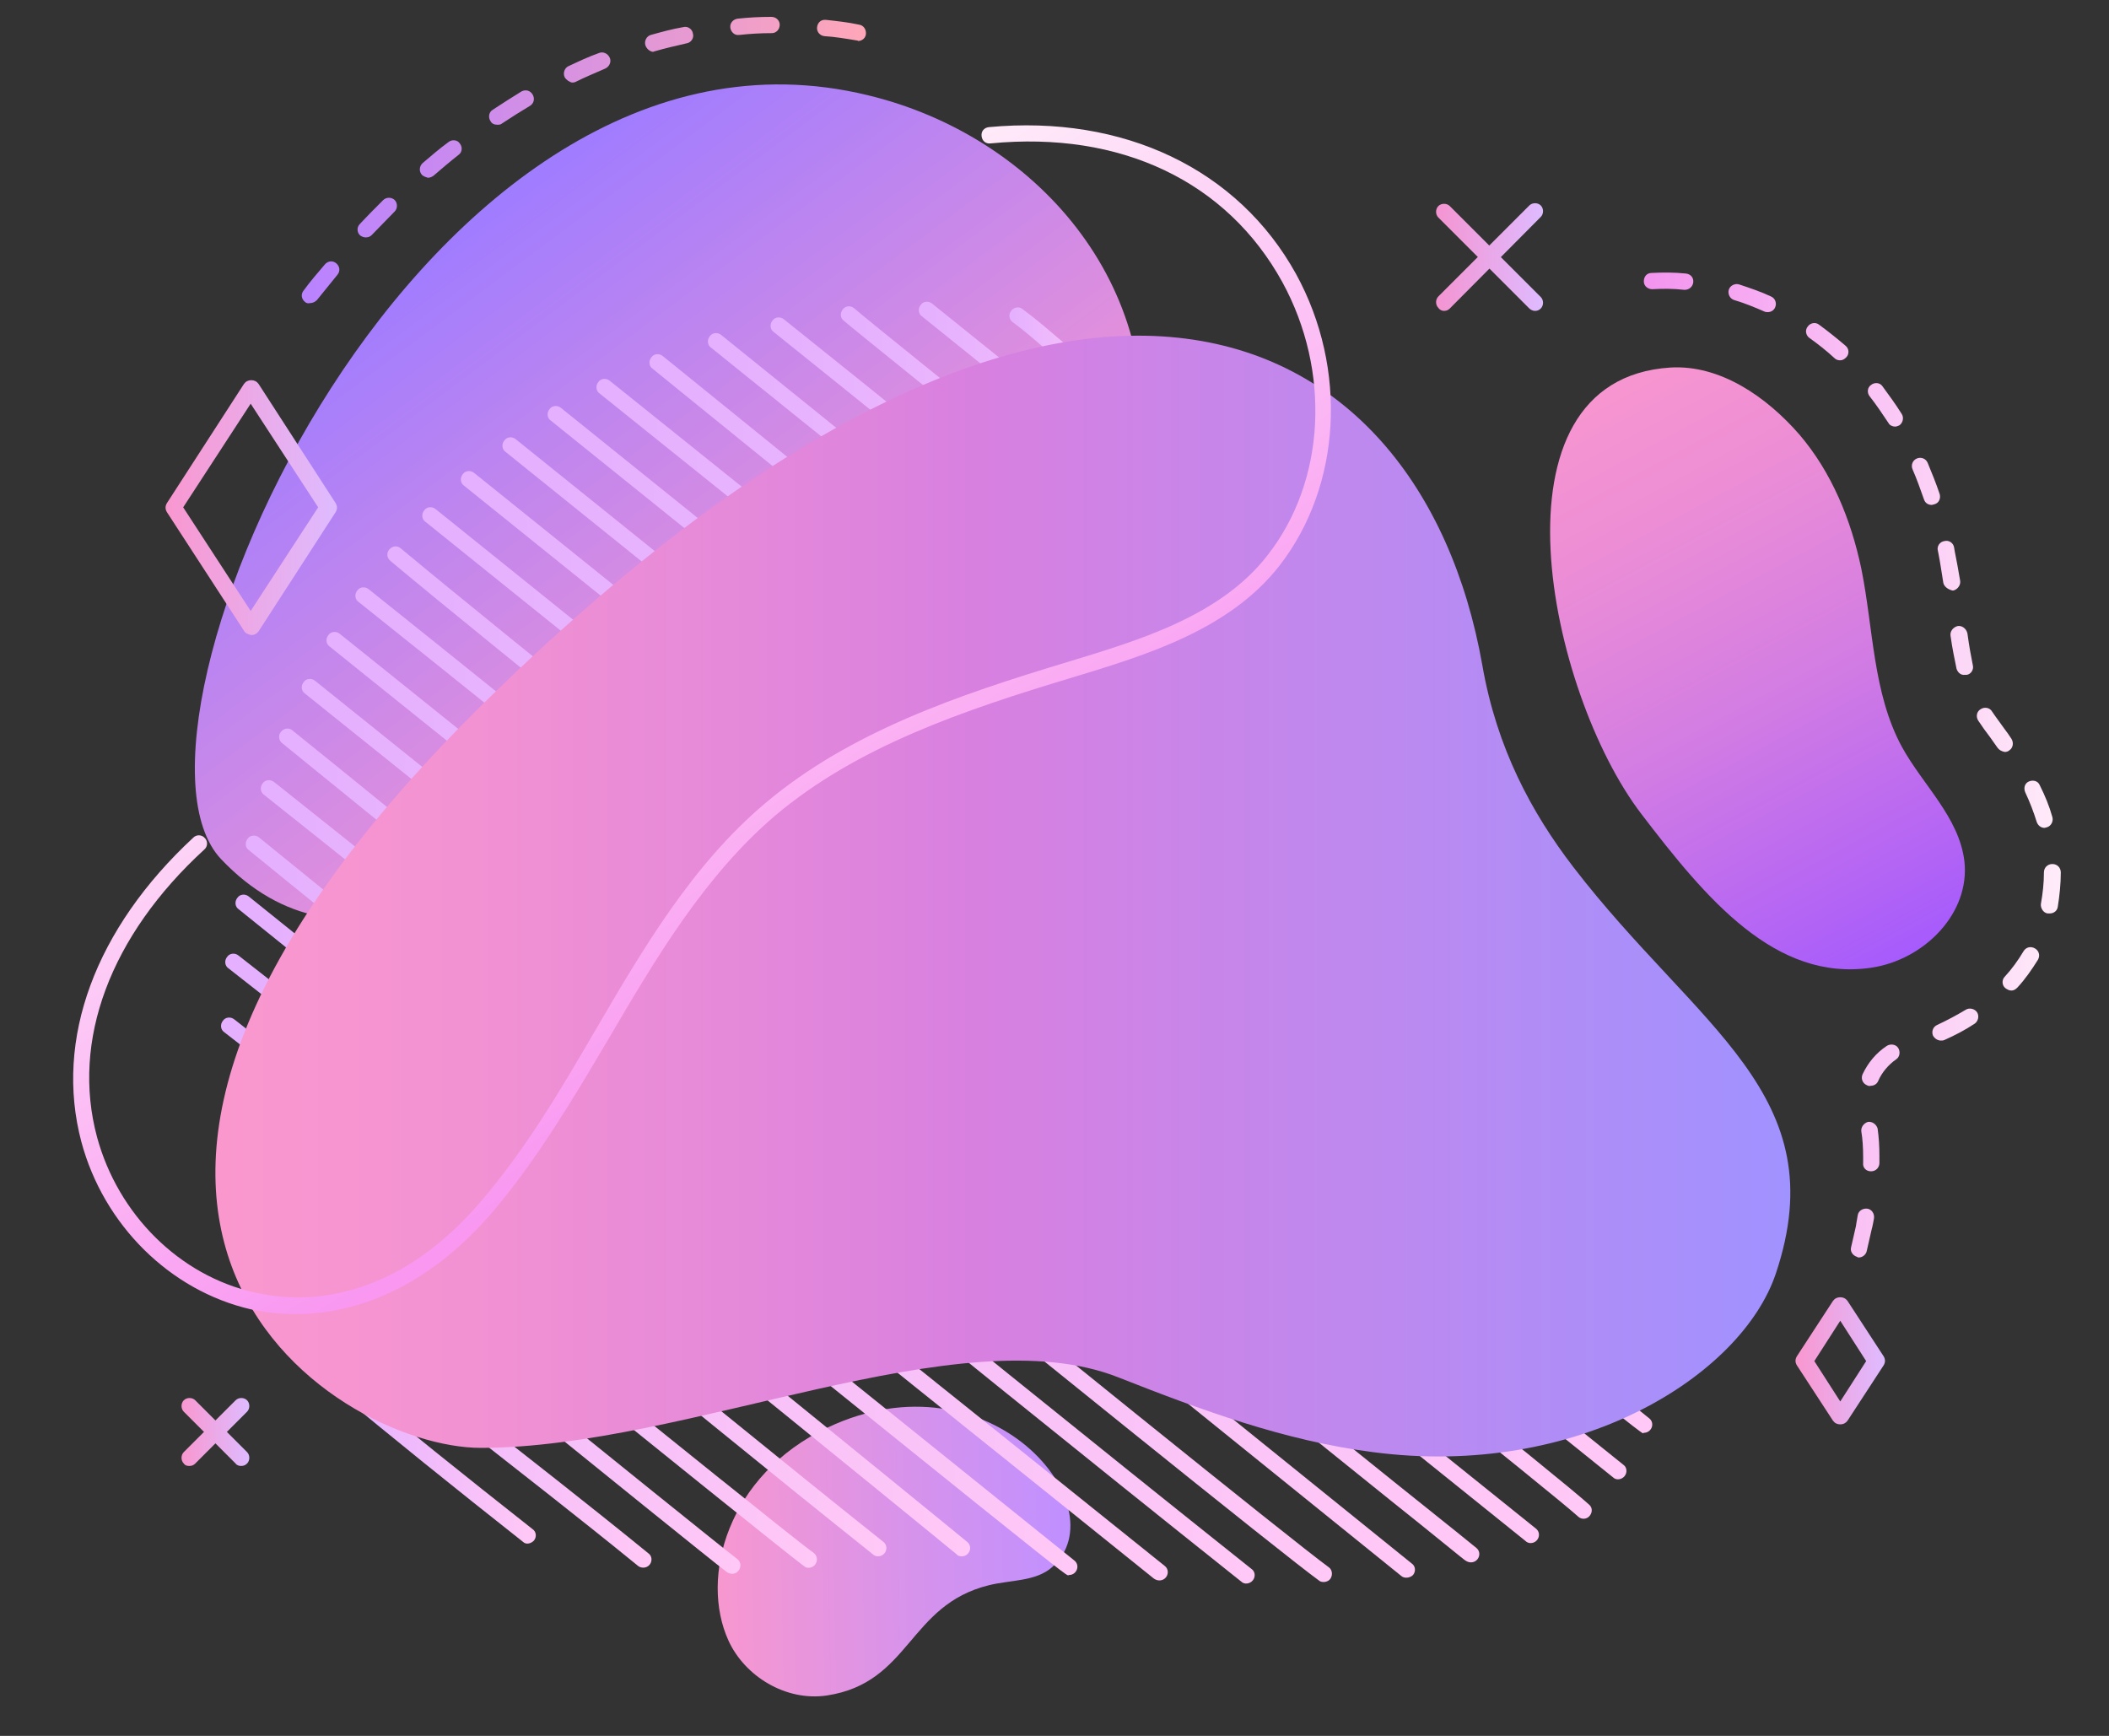 <?xml version="1.0" encoding="utf-8"?>
<!-- Generator: Adobe Illustrator 25.2.0, SVG Export Plug-In . SVG Version: 6.00 Build 0)  -->
<svg version="1.1" id="Layer_1" xmlns="http://www.w3.org/2000/svg" xmlns:xlink="http://www.w3.org/1999/xlink" x="0px" y="0px"
	 viewBox="0 0 350 288.1" style="enable-background:new 0 0 350 288.1;" xml:space="preserve">
<rect x="0" y="0" width="350" height="288.1" fill="#333333" stroke="none"/>
<style type="text/css">
	.st0{display:none;fill:url(#SVGID_1_);}
	.st1{fill:url(#SVGID_2_);}
	.st2{fill:url(#SVGID_3_);}
	.st3{fill:url(#SVGID_4_);}
	.st4{fill:url(#SVGID_5_);}
	.st5{fill:url(#SVGID_6_);}
	.st6{fill:url(#SVGID_7_);}
	.st7{fill:url(#SVGID_8_);}
	.st8{fill:url(#SVGID_9_);}
	.st9{fill:url(#SVGID_10_);}
	.st10{fill:url(#SVGID_11_);}
	.st11{fill:url(#SVGID_12_);}
	.st12{fill:url(#SVGID_13_);}
	.st13{fill:url(#SVGID_14_);}
	.st14{fill:url(#SVGID_15_);}
	.st15{fill:url(#SVGID_16_);}
	.st16{fill:url(#SVGID_17_);}
	.st17{fill:url(#SVGID_18_);}
	.st18{fill:url(#SVGID_19_);}
	.st19{fill:url(#SVGID_20_);}
	.st20{fill:url(#SVGID_21_);}
	.st21{fill:url(#SVGID_22_);}
	.st22{fill:url(#SVGID_23_);}
	.st23{fill:url(#SVGID_24_);}
	.st24{fill:url(#SVGID_25_);}
	.st25{fill:url(#SVGID_26_);}
	.st26{fill:url(#SVGID_27_);}
	.st27{fill:url(#SVGID_28_);}
	.st28{fill:url(#SVGID_29_);}
	.st29{fill:url(#SVGID_30_);}
	.st30{fill:url(#SVGID_31_);}
	.st31{fill:url(#SVGID_32_);}
	.st32{fill:url(#SVGID_33_);}
	.st33{fill:url(#SVGID_34_);}
	.st34{fill:url(#SVGID_35_);}
	.st35{fill:url(#SVGID_36_);}
	.st36{fill:url(#SVGID_37_);}
	.st37{fill:url(#SVGID_38_);}
	.st38{fill:url(#SVGID_39_);}
</style>
<g>
	
		<linearGradient id="SVGID_1_" gradientUnits="userSpaceOnUse" x1="7000.854" y1="63.672" x2="7115.596" y2="63.672" gradientTransform="matrix(-1 0 0 -1 7305.692 287.89)">
		<stop  offset="0" style="stop-color:#A2DAFF"/>
		<stop  offset="1" style="stop-color:#998BF5"/>
	</linearGradient>
	<path class="st0" d="M259,203.4c7.6-1.7,30.1-17.1,42.3-0.5c12.2,16.8-7.4,47.3-54.9,50.1c-47.1,2.7-67.2-28.1-50.5-48
		c5.1-6.1,13.5-8.2,21-6.9C239.1,201.8,238.2,208,259,203.4z"/>
</g>
<g>
	<g>
		
			<linearGradient id="SVGID_2_" gradientUnits="userSpaceOnUse" x1="7049.617" y1="245.227" x2="7067.479" y2="245.227" gradientTransform="matrix(-1 0 0 -1 7305.692 287.89)">
			<stop  offset="0" style="stop-color:#DEBBFF"/>
			<stop  offset="1" style="stop-color:#F494D1"/>
		</linearGradient>
		<path class="st1" d="M239.6,51.6c0.4,0,0.7-0.1,1-0.4L255.7,36c0.5-0.5,0.5-1.4,0-1.9c-0.5-0.5-1.4-0.5-1.9,0l-15.1,15.1
			c-0.5,0.5-0.5,1.4,0,1.9C238.9,51.4,239.3,51.6,239.6,51.6z"/>
		
			<linearGradient id="SVGID_3_" gradientUnits="userSpaceOnUse" x1="7049.617" y1="245.177" x2="7067.479" y2="245.177" gradientTransform="matrix(-1 0 0 -1 7305.692 287.89)">
			<stop  offset="0" style="stop-color:#DEBBFF"/>
			<stop  offset="1" style="stop-color:#F594D1"/>
		</linearGradient>
		<path class="st2" d="M254.7,51.6c0.4,0,0.7-0.1,1-0.4c0.5-0.5,0.5-1.4,0-1.9l-15.1-15.1c-0.5-0.5-1.4-0.5-1.9,0s-0.5,1.4,0,1.9
			l15.1,15.1C254,51.4,254.4,51.6,254.7,51.6z"/>
	</g>
	<g>
		
			<linearGradient id="SVGID_4_" gradientUnits="userSpaceOnUse" x1="7264.317" y1="50.227" x2="7275.694" y2="50.227" gradientTransform="matrix(-1 0 0 -1 7305.692 287.89)">
			<stop  offset="0" style="stop-color:#DEBBFF"/>
			<stop  offset="1" style="stop-color:#F997CF"/>
		</linearGradient>
		<path class="st3" d="M31.4,243.3c0.4,0,0.7-0.1,1-0.4l8.6-8.6c0.5-0.5,0.5-1.4,0-1.9s-1.4-0.5-1.9,0l-8.6,8.6
			c-0.5,0.5-0.5,1.4,0,1.9C30.7,243.2,31,243.3,31.4,243.3z"/>
		
			<linearGradient id="SVGID_5_" gradientUnits="userSpaceOnUse" x1="7264.317" y1="50.227" x2="7275.694" y2="50.227" gradientTransform="matrix(-1 0 0 -1 7305.692 287.89)">
			<stop  offset="0" style="stop-color:#DEBBFF"/>
			<stop  offset="1" style="stop-color:#F997CF"/>
		</linearGradient>
		<path class="st4" d="M40,243.3c0.4,0,0.7-0.1,1-0.4c0.5-0.5,0.5-1.4,0-1.9l-8.6-8.6c-0.5-0.5-1.4-0.5-1.9,0s-0.5,1.4,0,1.9
			l8.6,8.6C39.3,243.2,39.7,243.3,40,243.3z"/>
	</g>
	
		<linearGradient id="SVGID_6_" gradientUnits="userSpaceOnUse" x1="-2257.321" y1="402.911" x2="-2198.585" y2="402.911" gradientTransform="matrix(1 -1.970000e-02 -1.970000e-02 -1 2383.796 616.351)">
		<stop  offset="0" style="stop-color:#F897CF"/>
		<stop  offset="0.509" style="stop-color:#D993E9"/>
		<stop  offset="1" style="stop-color:#C090FF"/>
	</linearGradient>
	<path class="st5" d="M137.4,236.9c-16.7,7.9-21.3,24.9-16.5,35.4c2.7,5.9,9.5,10.1,16.3,9.1c13.9-2.1,13.5-15,26.9-18.3
		c3.6-0.9,7.8-0.6,10.5-3C185.8,250.1,164.4,224.2,137.4,236.9z"/>
	
		<linearGradient id="SVGID_7_" gradientUnits="userSpaceOnUse" x1="7161.98" y1="261.32" x2="7255.612" y2="261.32" gradientTransform="matrix(-1 0 0 -1 7305.692 287.89)">
		<stop  offset="0" style="stop-color:#FFA7B9"/>
		<stop  offset="0.598" style="stop-color:#D28FE6"/>
		<stop  offset="1" style="stop-color:#B982FF"/>
	</linearGradient>
	<path class="st6" d="M50.6,50.1c-0.6-0.5-0.7-1.3-0.2-1.9c1.1-1.5,2.3-2.9,3.5-4.3c0.5-0.6,1.3-0.7,1.9-0.2
		c0.6,0.5,0.7,1.3,0.2,1.9c-1.1,1.4-2.3,2.8-3.4,4.2c-0.3,0.3-0.7,0.5-1.1,0.5C51.1,50.4,50.8,50.3,50.6,50.1z M59.8,39.1
		c-0.6-0.5-0.6-1.4-0.1-1.9c1.3-1.4,2.6-2.7,3.9-4c0.5-0.5,1.4-0.5,1.9,0s0.5,1.4,0,1.9c-1.3,1.3-2.5,2.6-3.8,3.9
		c-0.3,0.3-0.6,0.4-1,0.4C60.4,39.4,60.1,39.3,59.8,39.1z M70,29c-0.5-0.6-0.4-1.4,0.1-1.9c1.4-1.2,2.8-2.4,4.3-3.5
		c0.6-0.5,1.5-0.4,1.9,0.2c0.5,0.6,0.4,1.5-0.2,1.9c-1.4,1.1-2.8,2.3-4.2,3.5c-0.3,0.2-0.6,0.3-0.9,0.3C70.7,29.4,70.3,29.3,70,29z
		 M81.4,20.1c-0.4-0.6-0.3-1.5,0.4-1.9c1.5-1,3.1-2,4.7-3c0.7-0.4,1.5-0.2,1.9,0.5c0.4,0.7,0.2,1.5-0.5,1.9
		c-1.5,0.9-3.1,1.9-4.6,2.9c-0.2,0.2-0.5,0.2-0.8,0.2C82,20.7,81.6,20.5,81.4,20.1z M93.7,12.8c-0.3-0.7,0-1.5,0.6-1.8
		c1.7-0.8,3.4-1.6,5.1-2.2c0.7-0.3,1.5,0.1,1.8,0.8s-0.1,1.5-0.8,1.8c-1.6,0.7-3.3,1.4-4.9,2.2c-0.2,0.1-0.4,0.1-0.6,0.1
		C94.5,13.6,94,13.3,93.7,12.8z M107.1,7.5c-0.2-0.7,0.2-1.5,0.9-1.7c1.8-0.5,3.6-1,5.4-1.3c0.7-0.2,1.5,0.3,1.6,1.1
		c0.2,0.7-0.3,1.5-1.1,1.6c-1.7,0.4-3.5,0.8-5.2,1.3c-0.1,0-0.2,0.1-0.4,0.1C107.8,8.5,107.3,8.1,107.1,7.5z M142.1,6.7
		c-1.8-0.3-3.6-0.6-5.3-0.7c-0.8-0.1-1.3-0.8-1.2-1.5c0.1-0.8,0.7-1.3,1.5-1.2c1.8,0.2,3.7,0.4,5.5,0.8c0.7,0.1,1.2,0.8,1.1,1.6
		c-0.1,0.7-0.7,1.1-1.3,1.1C142.3,6.7,142.2,6.7,142.1,6.7z M121.2,4.6c-0.1-0.8,0.5-1.4,1.2-1.5c1.8-0.2,3.7-0.3,5.6-0.3
		c0.8,0,1.4,0.6,1.4,1.3c0,0.8-0.6,1.4-1.3,1.4c-1.8,0-3.6,0.1-5.4,0.3h-0.1C121.9,5.9,121.3,5.3,121.2,4.6z"/>
	
		<linearGradient id="SVGID_8_" gradientUnits="userSpaceOnUse" x1="7170.619" y1="161.003" x2="7234.257" y2="246.081" gradientTransform="matrix(-1 0 0 -1 7305.692 287.89)">
		<stop  offset="0" style="stop-color:#F796D0"/>
		<stop  offset="1" style="stop-color:#A07CFF"/>
	</linearGradient>
	<path class="st7" d="M189,77.6c-2.2,14.8-12,28.2-25.3,35c-22.9,11.7-52,15.9-72,26.7c-9.3,5-34.2,25.2-55,3.3
		C16.3,121.1,70-2.2,144,15.8C171.9,22.5,193.6,47.3,189,77.6z"/>
	<g>
		
			<linearGradient id="SVGID_9_" gradientUnits="userSpaceOnUse" x1="7216.773" y1="45.905" x2="7251.257" y2="45.905" gradientTransform="matrix(-1 0 0 -1 7305.692 287.89)">
			<stop  offset="0" style="stop-color:#FFC8F6"/>
			<stop  offset="1" style="stop-color:#E4B0FF"/>
		</linearGradient>
		<path class="st8" d="M88.6,255.7c0.5-0.6,0.4-1.5-0.2-1.9c-11.4-9-21.6-17.1-31.7-25.7c-0.6-0.5-1.4-0.4-1.9,0.2
			c-0.5,0.6-0.4,1.4,0.2,1.9c10.2,8.5,20.4,16.7,31.8,25.7C87.3,256.4,88.1,256.2,88.6,255.7z"/>
		
			<linearGradient id="SVGID_10_" gradientUnits="userSpaceOnUse" x1="7197.572" y1="52.761" x2="7259.413" y2="52.761" gradientTransform="matrix(-1 0 0 -1 7305.692 287.89)">
			<stop  offset="0" style="stop-color:#FFC8F6"/>
			<stop  offset="1" style="stop-color:#E4B0FF"/>
		</linearGradient>
		<path class="st9" d="M107.8,259.7c0.5-0.6,0.4-1.5-0.2-1.9c-19.5-15.9-39.8-31-59.1-47.4c-0.6-0.5-1.4-0.4-1.9,0.2
			c-0.5,0.6-0.4,1.4,0.2,1.9c19.3,16.5,39.6,31.5,59.1,47.4C106.4,260.3,107.3,260.3,107.8,259.7z"/>
		
			<linearGradient id="SVGID_11_" gradientUnits="userSpaceOnUse" x1="7182.819" y1="59.75" x2="7264.112" y2="59.75" gradientTransform="matrix(-1 0 0 -1 7305.692 287.89)">
			<stop  offset="0" style="stop-color:#FFC8F6"/>
			<stop  offset="1" style="stop-color:#E4B0FF"/>
		</linearGradient>
		<path class="st10" d="M121.5,261.2c1.3,0,1.9-1.7,0.8-2.5c-4.5-3.4-77.7-62.7-78.5-63.3c-0.6-0.5-1.5-0.4-1.9,0.2
			c-0.5,0.6-0.4,1.5,0.2,1.9c3,2.4,74,60,78.5,63.4C120.9,261.1,121.2,261.2,121.5,261.2z"/>
		
			<linearGradient id="SVGID_12_" gradientUnits="userSpaceOnUse" x1="7170.119" y1="66.85" x2="7266.612" y2="66.85" gradientTransform="matrix(-1 0 0 -1 7305.692 287.89)">
			<stop  offset="0" style="stop-color:#FFC8F6"/>
			<stop  offset="1" style="stop-color:#E4B0FF"/>
		</linearGradient>
		<path class="st11" d="M134.2,260.2c1.3,0,1.9-1.7,0.8-2.5c-4.1-2.8-92.8-74.7-93.7-75.5c-0.6-0.5-1.5-0.4-1.9,0.2
			c-0.5,0.6-0.4,1.5,0.2,1.9c0.9,0.7,89.6,72.6,93.8,75.6C133.7,260.2,134,260.2,134.2,260.2z"/>
		
			<linearGradient id="SVGID_13_" gradientUnits="userSpaceOnUse" x1="7158.592" y1="74.3" x2="7269.013" y2="74.3" gradientTransform="matrix(-1 0 0 -1 7305.692 287.89)">
			<stop  offset="0" style="stop-color:#FFC8F6"/>
			<stop  offset="1" style="stop-color:#E4B0FF"/>
		</linearGradient>
		<path class="st12" d="M145.7,258.3c1.3,0,1.9-1.6,0.9-2.4c-35.5-28.3-71-58.2-107.7-86.7c-0.6-0.5-1.5-0.4-1.9,0.2
			c-0.5,0.6-0.4,1.5,0.2,1.9c36.8,28.5,72.1,58.3,107.7,86.7C145.1,258.2,145.4,258.3,145.7,258.3z"/>
		
			<linearGradient id="SVGID_14_" gradientUnits="userSpaceOnUse" x1="7144.692" y1="79.6" x2="7268.312" y2="79.6" gradientTransform="matrix(-1 0 0 -1 7305.692 287.89)">
			<stop  offset="0" style="stop-color:#FFC8F6"/>
			<stop  offset="1" style="stop-color:#E4B0FF"/>
		</linearGradient>
		<path class="st13" d="M159.6,258.3c1.3,0,1.9-1.6,0.9-2.4c-0.8-0.7-82.8-67.6-120.9-97.3c-0.6-0.5-1.5-0.4-1.9,0.2
			c-0.5,0.6-0.4,1.5,0.2,1.9C76,190.4,158,257.3,158.8,258C158.9,258.2,159.3,258.3,159.6,258.3z"/>
		
			<linearGradient id="SVGID_15_" gradientUnits="userSpaceOnUse" x1="7126.892" y1="82.921" x2="7266.612" y2="82.921" gradientTransform="matrix(-1 0 0 -1 7305.692 287.89)">
			<stop  offset="0" style="stop-color:#FFC8F6"/>
			<stop  offset="1" style="stop-color:#E4B0FF"/>
		</linearGradient>
		<path class="st14" d="M177.4,261.4c1.3,0,1.9-1.6,0.9-2.4l-137-110.2c-0.6-0.5-1.5-0.4-1.9,0.2c-0.5,0.6-0.4,1.5,0.2,1.9
			C184.5,267.6,176.6,261.4,177.4,261.4z"/>
		
			<linearGradient id="SVGID_16_" gradientUnits="userSpaceOnUse" x1="7111.892" y1="87.4" x2="7264.913" y2="87.4" gradientTransform="matrix(-1 0 0 -1 7305.692 287.89)">
			<stop  offset="0" style="stop-color:#FFC8F6"/>
			<stop  offset="1" style="stop-color:#E4B0FF"/>
		</linearGradient>
		<path class="st15" d="M192.4,262.3c1.3,0,1.9-1.6,0.9-2.4C143.4,219.8,93,179.7,43,139c-0.6-0.5-1.5-0.4-1.9,0.2
			c-0.5,0.6-0.4,1.5,0.2,1.9c50.1,40.8,101,81.3,150.2,120.9C191.8,262.2,192.1,262.3,192.4,262.3z"/>
		
			<linearGradient id="SVGID_17_" gradientUnits="userSpaceOnUse" x1="7097.472" y1="91.74" x2="7262.413" y2="91.74" gradientTransform="matrix(-1 0 0 -1 7305.692 287.89)">
			<stop  offset="0" style="stop-color:#FFC8F6"/>
			<stop  offset="1" style="stop-color:#E4B0FF"/>
		</linearGradient>
		<path class="st16" d="M207.9,262.3c0.5-0.6,0.4-1.5-0.2-1.9c-54.1-43.1-108.1-87.6-162.2-130.6c-0.6-0.5-1.5-0.4-1.9,0.2
			c-0.5,0.6-0.4,1.5,0.2,1.9c54,42.9,108.1,87.5,162.2,130.6C206.5,263,207.4,262.9,207.9,262.3z"/>
		
			<linearGradient id="SVGID_18_" gradientUnits="userSpaceOnUse" x1="7084.652" y1="96.15" x2="7259.376" y2="96.15" gradientTransform="matrix(-1 0 0 -1 7305.692 287.89)">
			<stop  offset="0" style="stop-color:#FFC8F6"/>
			<stop  offset="1" style="stop-color:#E4B0FF"/>
		</linearGradient>
		<path class="st17" d="M220.8,262c0.4-0.6,0.3-1.5-0.3-1.9c-12.8-9.4-171.1-138.3-172-138.9c-0.6-0.5-1.5-0.3-1.9,0.3
			c-0.5,0.6-0.3,1.5,0.3,1.9c1.3,1,159.3,129.7,172.1,139C219.5,262.7,220.4,262.6,220.8,262z"/>
		
			<linearGradient id="SVGID_19_" gradientUnits="userSpaceOnUse" x1="7070.872" y1="100.626" x2="7255.612" y2="100.626" gradientTransform="matrix(-1 0 0 -1 7305.692 287.89)">
			<stop  offset="0" style="stop-color:#FFC8F6"/>
			<stop  offset="1" style="stop-color:#E4B0FF"/>
		</linearGradient>
		<path class="st18" d="M234.5,261.4c0.5-0.6,0.4-1.5-0.2-1.9c-55.9-45.2-115.5-93.1-182-146.5c-0.6-0.5-1.5-0.4-1.9,0.2
			c-0.5,0.6-0.4,1.5,0.2,1.9c66.6,53.4,126.1,101.3,182,146.5C233.1,262,234,261.9,234.5,261.4z"/>
		
			<linearGradient id="SVGID_20_" gradientUnits="userSpaceOnUse" x1="7060.192" y1="105.8" x2="7251.513" y2="105.8" gradientTransform="matrix(-1 0 0 -1 7305.692 287.89)">
			<stop  offset="0" style="stop-color:#FFC8F6"/>
			<stop  offset="1" style="stop-color:#E4B0FF"/>
		</linearGradient>
		<path class="st19" d="M244.1,259.3c1.3,0,1.9-1.6,0.9-2.4c-0.1-0.1-4.8-3.9-12.7-10.2C189.2,212,58.1,106.5,56.4,105.2
			c-0.6-0.5-1.5-0.4-1.9,0.2c-0.5,0.6-0.4,1.5,0.2,1.9c1.7,1.3,132.7,106.8,175.8,141.5c7.9,6.3,12.6,10.2,12.7,10.2
			C243.5,259.2,243.8,259.3,244.1,259.3z"/>
		
			<linearGradient id="SVGID_21_" gradientUnits="userSpaceOnUse" x1="7050.292" y1="111.1" x2="7246.712" y2="111.1" gradientTransform="matrix(-1 0 0 -1 7305.692 287.89)">
			<stop  offset="0" style="stop-color:#FFC8F6"/>
			<stop  offset="1" style="stop-color:#E4B0FF"/>
		</linearGradient>
		<path class="st20" d="M254,256.1c1.3,0,1.9-1.6,0.9-2.4C200.7,210.2,89,120,61.2,97.8c-0.6-0.5-1.5-0.4-1.9,0.2
			c-0.5,0.6-0.4,1.5,0.2,1.9C87.3,122,199.3,212.5,253.1,255.7C253.4,256,253.7,256.1,254,256.1z"/>
		
			<linearGradient id="SVGID_22_" gradientUnits="userSpaceOnUse" x1="7041.529" y1="116.518" x2="7241.413" y2="116.518" gradientTransform="matrix(-1 0 0 -1 7305.692 287.89)">
			<stop  offset="0" style="stop-color:#FFC8F6"/>
			<stop  offset="1" style="stop-color:#E4B0FF"/>
		</linearGradient>
		<path class="st21" d="M263.8,251.6c0.5-0.6,0.5-1.4-0.1-1.9C254.6,241.4,101.6,120.3,66.5,91c-0.6-0.5-1.4-0.4-1.9,0.2
			s-0.4,1.4,0.2,1.9c35,29.3,188.1,150.5,197.1,158.6C262.4,252.2,263.3,252.2,263.8,251.6z"/>
		
			<linearGradient id="SVGID_23_" gradientUnits="userSpaceOnUse" x1="7035.773" y1="123.04" x2="7235.612" y2="123.04" gradientTransform="matrix(-1 0 0 -1 7305.692 287.89)">
			<stop  offset="0" style="stop-color:#FFC8F6"/>
			<stop  offset="1" style="stop-color:#E4B0FF"/>
		</linearGradient>
		<path class="st22" d="M269.6,245c0.5-0.6,0.4-1.5-0.2-1.9L72.3,84.5c-0.6-0.5-1.5-0.4-1.9,0.2c-0.5,0.6-0.4,1.5,0.2,1.9
			l197.1,158.6C268.2,245.7,269.1,245.6,269.6,245z"/>
		
			<linearGradient id="SVGID_24_" gradientUnits="userSpaceOnUse" x1="7031.492" y1="129.857" x2="7229.212" y2="129.857" gradientTransform="matrix(-1 0 0 -1 7305.692 287.89)">
			<stop  offset="0" style="stop-color:#FFC8F6"/>
			<stop  offset="1" style="stop-color:#E4B0FF"/>
		</linearGradient>
		<path class="st23" d="M272.8,237.8c1.3,0,1.9-1.6,0.9-2.4L78.7,78.5c-0.6-0.5-1.5-0.4-1.9,0.2c-0.5,0.6-0.4,1.5,0.2,1.9
			C283.5,246.8,272,237.8,272.8,237.8z"/>
		
			<linearGradient id="SVGID_25_" gradientUnits="userSpaceOnUse" x1="7027.872" y1="136.79" x2="7222.312" y2="136.79" gradientTransform="matrix(-1 0 0 -1 7305.692 287.89)">
			<stop  offset="0" style="stop-color:#FFC8F6"/>
			<stop  offset="1" style="stop-color:#E4B0FF"/>
		</linearGradient>
		<path class="st24" d="M277.5,229.1c0.5-0.6,0.4-1.5-0.2-1.9L85.6,72.9c-0.6-0.5-1.5-0.4-1.9,0.2c-0.5,0.6-0.4,1.5,0.2,1.9
			l191.7,154.3C276.2,229.8,277.1,229.7,277.5,229.1z"/>
		
			<linearGradient id="SVGID_26_" gradientUnits="userSpaceOnUse" x1="7024.672" y1="143.718" x2="7214.812" y2="143.718" gradientTransform="matrix(-1 0 0 -1 7305.692 287.89)">
			<stop  offset="0" style="stop-color:#FFC8F6"/>
			<stop  offset="1" style="stop-color:#E4B0FF"/>
		</linearGradient>
		<path class="st25" d="M280.7,220.5c0.5-0.6,0.4-1.5-0.2-1.9L93.1,67.7c-0.6-0.5-1.5-0.4-1.9,0.2c-0.5,0.6-0.4,1.5,0.2,1.9
			l187.4,150.8C279.3,221.1,280.2,221.1,280.7,220.5z"/>
		
			<linearGradient id="SVGID_27_" gradientUnits="userSpaceOnUse" x1="7026.273" y1="152.161" x2="7206.712" y2="152.161" gradientTransform="matrix(-1 0 0 -1 7305.692 287.89)">
			<stop  offset="0" style="stop-color:#FFC8F6"/>
			<stop  offset="1" style="stop-color:#E4B0FF"/>
		</linearGradient>
		<path class="st26" d="M279.1,208.1c0.5-0.6,0.4-1.5-0.2-1.9c-55.3-44.7-115.1-92.8-177.7-143c-0.6-0.5-1.5-0.4-1.9,0.2
			c-0.5,0.6-0.4,1.5,0.2,1.9c62.6,50.2,122.4,98.4,177.7,143C277.8,208.7,278.6,208.7,279.1,208.1z"/>
		
			<linearGradient id="SVGID_28_" gradientUnits="userSpaceOnUse" x1="7029.372" y1="161.04" x2="7197.913" y2="161.04" gradientTransform="matrix(-1 0 0 -1 7305.692 287.89)">
			<stop  offset="0" style="stop-color:#FFC8F6"/>
			<stop  offset="1" style="stop-color:#E4B0FF"/>
		</linearGradient>
		<path class="st27" d="M276,194.4c0.5-0.6,0.4-1.5-0.2-1.9C220.7,148.9,165.2,103.8,110,59.1c-0.6-0.5-1.5-0.4-1.9,0.2
			c-0.5,0.6-0.4,1.5,0.2,1.9c55,44.6,110.5,89.7,165.8,133.4C274.7,195.1,275.5,195,276,194.4z"/>
		
			<linearGradient id="SVGID_29_" gradientUnits="userSpaceOnUse" x1="7068.472" y1="184.15" x2="7188.212" y2="184.15" gradientTransform="matrix(-1 0 0 -1 7305.692 287.89)">
			<stop  offset="0" style="stop-color:#FFC8F6"/>
			<stop  offset="1" style="stop-color:#E4B0FF"/>
		</linearGradient>
		<path class="st28" d="M235.8,152.2c0.4,0,0.8-0.2,1.1-0.5c0.5-0.6,0.4-1.5-0.2-1.9c-1.2-0.9-115.6-93-117-94.2
			c-0.6-0.5-1.5-0.4-1.9,0.2c-0.5,0.6-0.4,1.5,0.2,1.9c1.5,1.2,115.9,93.3,117,94.2C235.2,152.1,235.5,152.2,235.8,152.2z"/>
		
			<linearGradient id="SVGID_30_" gradientUnits="userSpaceOnUse" x1="7082.872" y1="196.75" x2="7177.812" y2="196.75" gradientTransform="matrix(-1 0 0 -1 7305.692 287.89)">
			<stop  offset="0" style="stop-color:#FFC8F6"/>
			<stop  offset="1" style="stop-color:#E4B0FF"/>
		</linearGradient>
		<path class="st29" d="M221.4,129.6c0.4,0,0.8-0.2,1.1-0.5c0.5-0.6,0.4-1.5-0.2-1.9c-31-24.7-61.2-49.4-92.2-74.2
			c-0.6-0.5-1.5-0.4-1.9,0.2c-0.5,0.6-0.4,1.5,0.2,1.9c30.9,24.8,61.3,49.6,92.2,74.2C220.8,129.5,221.1,129.6,221.4,129.6z"/>
		
			<linearGradient id="SVGID_31_" gradientUnits="userSpaceOnUse" x1="7092.172" y1="207.011" x2="7166.156" y2="207.011" gradientTransform="matrix(-1 0 0 -1 7305.692 287.89)">
			<stop  offset="0" style="stop-color:#FFC8F6"/>
			<stop  offset="1" style="stop-color:#E4B0FF"/>
		</linearGradient>
		<path class="st30" d="M213.2,110.4c0.5-0.6,0.4-1.5-0.2-1.9c-2.1-1.7-69.3-55.5-71.2-57.3c-0.6-0.5-1.4-0.5-1.9,0.1
			s-0.5,1.4,0.1,1.9c2.1,1.9,68.8,55.4,71.4,57.4C211.9,111.1,212.7,111,213.2,110.4z"/>
		
			<linearGradient id="SVGID_32_" gradientUnits="userSpaceOnUse" x1="7103.483" y1="217.536" x2="7153.184" y2="217.536" gradientTransform="matrix(-1 0 0 -1 7305.692 287.89)">
			<stop  offset="0" style="stop-color:#FFC8F6"/>
			<stop  offset="1" style="stop-color:#E4B0FF"/>
		</linearGradient>
		<path class="st31" d="M201.9,90.2c0.5-0.5,0.5-1.4-0.1-1.9c-0.1-0.1-0.1-0.1-47.1-37.9c-0.6-0.5-1.5-0.4-1.9,0.2
			c-0.5,0.6-0.4,1.5,0.2,1.9c0,0,46.8,37.7,47,37.8C200.5,90.8,201.4,90.7,201.9,90.2z"/>
		
			<linearGradient id="SVGID_33_" gradientUnits="userSpaceOnUse" x1="7120.94" y1="229.681" x2="7138.118" y2="229.681" gradientTransform="matrix(-1 0 0 -1 7305.692 287.89)">
			<stop  offset="0" style="stop-color:#FFC8F6"/>
			<stop  offset="1" style="stop-color:#E4B0FF"/>
		</linearGradient>
		<path class="st32" d="M183.4,65.4c0.4,0,0.9-0.2,1.1-0.6c0.4-0.6,0.3-1.5-0.4-1.9c-2.5-1.7-5.1-3.9-7.8-6.2
			c-2.1-1.8-4.3-3.7-6.6-5.4c-0.6-0.5-1.5-0.3-1.9,0.3c-0.5,0.6-0.3,1.5,0.3,1.9c2.2,1.6,4.3,3.5,6.4,5.3c2.8,2.4,5.4,4.6,8.1,6.4
			C182.9,65.4,183.1,65.4,183.4,65.4z"/>
	</g>
	
		<linearGradient id="SVGID_34_" gradientUnits="userSpaceOnUse" x1="6987.586" y1="124.023" x2="7039.964" y2="221.296" gradientTransform="matrix(-1 0 0 -1 7305.692 287.89)">
		<stop  offset="0" style="stop-color:#A057FF"/>
		<stop  offset="0.112" style="stop-color:#AD60F8"/>
		<stop  offset="0.501" style="stop-color:#D47DE2"/>
		<stop  offset="0.811" style="stop-color:#ED8ED5"/>
		<stop  offset="1" style="stop-color:#F695D0"/>
	</linearGradient>
	<path class="st33" d="M277.2,61c8.3-0.5,16,4.9,21.4,11.1c5.4,6.3,8.6,14.2,10.3,22.3c2,9.9,1.9,20.6,6.7,29.5
		c3.5,6.4,9.5,11.7,10.4,19c1,8.7-6.7,16.4-15.4,17.7c-16,2.4-27.5-11.5-38.2-25.5C257,115,246,63,277.2,61z"/>
	
		<linearGradient id="SVGID_35_" gradientUnits="userSpaceOnUse" x1="6963.692" y1="160.923" x2="7032.893" y2="160.923" gradientTransform="matrix(-1 0 0 -1 7305.692 287.89)">
		<stop  offset="0" style="stop-color:#FFECF9"/>
		<stop  offset="1" style="stop-color:#F393EF"/>
	</linearGradient>
	<path class="st34" d="M308.2,208.6c-0.7-0.2-1.2-0.9-1-1.6l0.8-3.5c0,0,0.1-0.7,0.3-1.8c0.1-0.7,0.8-1.2,1.6-1.1
		c0.7,0.1,1.2,0.8,1.1,1.6c-0.2,1.2-0.4,1.9-0.4,1.9l-0.8,3.5c-0.1,0.6-0.7,1.1-1.3,1.1C308.4,208.7,308.3,208.7,308.2,208.6z
		 M310.5,194.4c-0.8,0-1.4-0.6-1.3-1.4c0-0.3,0-0.7,0-1c0-1.6-0.1-3-0.3-4.2c-0.1-0.7,0.4-1.4,1.1-1.6c0.7-0.1,1.4,0.4,1.6,1.1
		c0.2,1.4,0.3,2.9,0.3,4.6c0,0.4,0,0.7,0,1.1C311.9,193.8,311.3,194.4,310.5,194.4L310.5,194.4z M309.8,180.1
		c-0.7-0.3-1-1.1-0.7-1.8c0.9-1.9,2.2-3.5,4-4.7c0.6-0.4,1.5-0.3,1.9,0.3s0.3,1.5-0.3,1.9c-1.3,0.9-2.4,2.2-3,3.6
		c-0.2,0.5-0.7,0.8-1.2,0.8C310.2,180.3,310,180.2,309.8,180.1z M320.8,171.9c-0.3-0.7,0-1.5,0.7-1.8c1.7-0.8,3.2-1.6,4.7-2.5
		c0.6-0.4,1.5-0.2,1.9,0.4c0.4,0.6,0.2,1.5-0.4,1.9c-1.5,1-3.2,1.9-5,2.7c-0.2,0.1-0.4,0.1-0.6,0.1
		C321.6,172.7,321.1,172.4,320.8,171.9z M332.8,164c-0.6-0.5-0.6-1.4-0.1-1.9c1.2-1.3,2.2-2.7,3.1-4.2c0.4-0.7,1.2-0.9,1.9-0.5
		c0.7,0.4,0.9,1.2,0.5,1.9c-1,1.6-2.1,3.2-3.4,4.6c-0.3,0.3-0.6,0.5-1,0.5C333.4,164.4,333.1,164.2,332.8,164z M339.8,151.6
		c-0.7-0.1-1.2-0.9-1.1-1.6c0.3-1.7,0.5-3.4,0.5-5.2c0-0.8,0.6-1.4,1.4-1.4s1.4,0.6,1.4,1.4c0,1.9-0.2,3.8-0.5,5.7
		c-0.1,0.7-0.7,1.1-1.3,1.1C340,151.6,339.9,151.6,339.8,151.6z M338,136.4c-0.5-1.6-1.1-3.2-1.9-4.9c-0.3-0.7-0.1-1.5,0.6-1.8
		s1.5-0.1,1.8,0.6c0.9,1.8,1.6,3.5,2.1,5.3c0.2,0.7-0.2,1.5-0.9,1.7c-0.1,0-0.3,0.1-0.4,0.1C338.7,137.4,338.2,137,338,136.4z
		 M331.5,124.1c-0.4-0.6-0.8-1.1-1.2-1.7c-0.7-0.9-1.4-1.9-2-2.8c-0.4-0.6-0.3-1.5,0.4-1.9c0.6-0.4,1.5-0.3,1.9,0.4
		c0.6,0.9,1.3,1.8,2,2.8c0.4,0.5,0.8,1.1,1.2,1.7c0.4,0.6,0.3,1.5-0.3,1.9c-0.2,0.2-0.5,0.3-0.8,0.3
		C332.2,124.7,331.8,124.5,331.5,124.1z M324.7,111c-0.3-1.5-0.7-3.3-1-5.5c-0.1-0.7,0.4-1.4,1.2-1.6c0.7-0.1,1.4,0.4,1.6,1.2
		c0.3,2.2,0.6,3.8,0.9,5.3c0.2,0.7-0.3,1.5-1,1.6c-0.1,0-0.2,0-0.3,0C325.4,112.1,324.9,111.6,324.7,111z M322.5,96.7
		c-0.3-1.8-0.5-3.3-0.8-4.8l-0.1-0.5c-0.2-0.7,0.3-1.5,1.1-1.6c0.7-0.2,1.5,0.3,1.6,1.1l0.1,0.6c0.3,1.5,0.6,3.1,0.9,4.9
		c0.1,0.7-0.4,1.4-1.1,1.6c-0.1,0-0.1,0-0.2,0C323.2,97.8,322.6,97.3,322.5,96.7z M319.3,82.9c-0.6-1.7-1.2-3.4-1.9-5
		c-0.3-0.7,0-1.5,0.7-1.8s1.5,0,1.8,0.7c0.7,1.7,1.4,3.4,2,5.2c0.2,0.7-0.1,1.5-0.9,1.7c-0.1,0-0.3,0.1-0.4,0.1
		C320,83.8,319.5,83.5,319.3,82.9z M313.4,70.2c-1-1.5-2-3-3.1-4.4c-0.5-0.6-0.4-1.5,0.2-1.9c0.6-0.5,1.5-0.4,1.9,0.2
		c1.1,1.5,2.2,3,3.2,4.6c0.4,0.6,0.2,1.5-0.4,1.9c-0.2,0.1-0.5,0.2-0.7,0.2C314.1,70.8,313.6,70.6,313.4,70.2z M304.4,59.4
		c-1.3-1.2-2.7-2.3-4.1-3.3c-0.6-0.4-0.8-1.3-0.3-1.9c0.4-0.6,1.3-0.8,1.9-0.3c1.5,1.1,3,2.3,4.4,3.5c0.6,0.5,0.6,1.4,0.1,1.9
		c-0.3,0.3-0.6,0.5-1,0.5C305,59.8,304.7,59.7,304.4,59.4z M292.8,51.7c-1.6-0.7-3.3-1.4-5-1.9c-0.7-0.2-1.1-1-0.9-1.7
		s1-1.1,1.7-0.9c1.8,0.6,3.6,1.2,5.3,2c0.7,0.3,1,1.1,0.7,1.8c-0.2,0.5-0.7,0.8-1.2,0.8C293.2,51.8,293,51.8,292.8,51.7z
		 M279.5,48.1c-1.8-0.2-3.5-0.2-5.3-0.1c-0.7,0-1.4-0.5-1.4-1.3s0.5-1.4,1.3-1.4c1.9-0.1,3.8-0.1,5.7,0.1c0.8,0.1,1.3,0.7,1.2,1.5
		c-0.1,0.7-0.7,1.2-1.4,1.2C279.5,48.1,279.5,48.1,279.5,48.1z"/>
	
		<linearGradient id="SVGID_36_" gradientUnits="userSpaceOnUse" x1="7008.579" y1="139.171" x2="7269.945" y2="139.171" gradientTransform="matrix(-1 0 0 -1 7305.692 287.89)">
		<stop  offset="0" style="stop-color:#A092FF"/>
		<stop  offset="0.518" style="stop-color:#D880E0"/>
		<stop  offset="0.817" style="stop-color:#F191D3"/>
		<stop  offset="1" style="stop-color:#FA98CE"/>
	</linearGradient>
	<path class="st35" d="M246,110.4c2.4,13.8,8.2,24.5,15.1,33.5c20.6,26.8,43.6,37.7,33.6,67.5c-5.7,16.9-32.8,34.1-66.9,29.6
		c-14.7-1.9-28.5-7-42.2-12.4c-26.3-10.4-71.7,11.7-105.8,11.7c-24.5,0-86.3-38.9,1.5-124.6C176.6,22.6,235.6,51.5,246,110.4z"/>
	<g>
		
			<linearGradient id="SVGID_37_" gradientUnits="userSpaceOnUse" x1="7104.337" y1="372.749" x2="7158.248" y2="471.816" gradientTransform="matrix(-0.999 5.490000e-02 -5.490000e-02 -0.999 7257.606 148.403)">
			<stop  offset="0" style="stop-color:#F997F1"/>
			<stop  offset="1" style="stop-color:#FFECF9"/>
		</linearGradient>
		<path class="st36" d="M49.1,218.1c11.7,0,23.2-5.9,32.6-16.9c7.5-8.8,13.5-19,19.3-28.8c7.8-13.3,15.9-27,27.6-37
			c13.6-11.5,31.2-17.5,49.5-23c12.2-3.7,26-7.9,34.3-18.6c10.2-13.2,11.3-32.6,2.7-48.3c-9.6-17.4-28.6-26.5-51-24.4
			c-0.8,0.1-1.3,0.7-1.2,1.5s0.7,1.3,1.5,1.2c21.6-2.1,39.2,6.3,48.4,23c8.1,14.8,7.2,33-2.4,45.3c-7.8,10.1-21.2,14.1-33,17.7
			c-18.6,5.6-36.4,11.7-50.4,23.5c-12.2,10.3-20.3,24.2-28.2,37.7c-5.7,9.8-11.6,19.8-19,28.4c-10.9,12.8-24.3,18.1-37.6,15.1
			c-12.4-2.8-22.6-12.9-26.1-25.8c-4.3-16,2.2-33.4,17.8-47.7c0.6-0.5,0.6-1.4,0.1-1.9c-0.5-0.6-1.4-0.6-1.9-0.1
			C15.8,154.1,9,172.5,13.5,189.5c3.7,13.8,14.7,24.7,28.1,27.8C44,217.8,46.6,218.1,49.1,218.1z"/>
	</g>
	<g>
		
			<linearGradient id="SVGID_38_" gradientUnits="userSpaceOnUse" x1="7249.901" y1="203.64" x2="7278.248" y2="203.64" gradientTransform="matrix(-1 0 0 -1 7305.692 287.89)">
			<stop  offset="0" style="stop-color:#DEBBFF"/>
			<stop  offset="1" style="stop-color:#F997CF"/>
		</linearGradient>
		<path class="st37" d="M40.5,104.7L27.7,85c-0.3-0.5-0.3-1,0-1.5l12.8-19.8c0.3-0.4,0.7-0.6,1.2-0.6s0.9,0.2,1.2,0.6l12.8,19.8
			c0.3,0.5,0.3,1,0,1.5l-12.8,19.8c-0.3,0.4-0.7,0.6-1.2,0.6C41.2,105.3,40.7,105.1,40.5,104.7z M41.6,67L30.4,84.2l11.2,17.2
			l11.2-17.2L41.6,67z"/>
	</g>
	
		<linearGradient id="SVGID_39_" gradientUnits="userSpaceOnUse" x1="6992.996" y1="62.04" x2="7007.665" y2="62.04" gradientTransform="matrix(-1 0 0 -1 7305.692 287.89)">
		<stop  offset="0" style="stop-color:#DEBBFF"/>
		<stop  offset="1" style="stop-color:#F997CF"/>
	</linearGradient>
	<path class="st38" d="M304.2,235.8l-6-9.2c-0.3-0.5-0.3-1,0-1.5l6-9.2c0.3-0.4,0.7-0.6,1.2-0.6s0.9,0.2,1.2,0.6l6,9.2
		c0.3,0.5,0.3,1,0,1.5l-6,9.2c-0.3,0.4-0.7,0.6-1.2,0.6S304.5,236.2,304.2,235.8z M305.4,219.2l-4.3,6.7l4.3,6.7l4.3-6.7
		L305.4,219.2z"/>
</g>
</svg>
